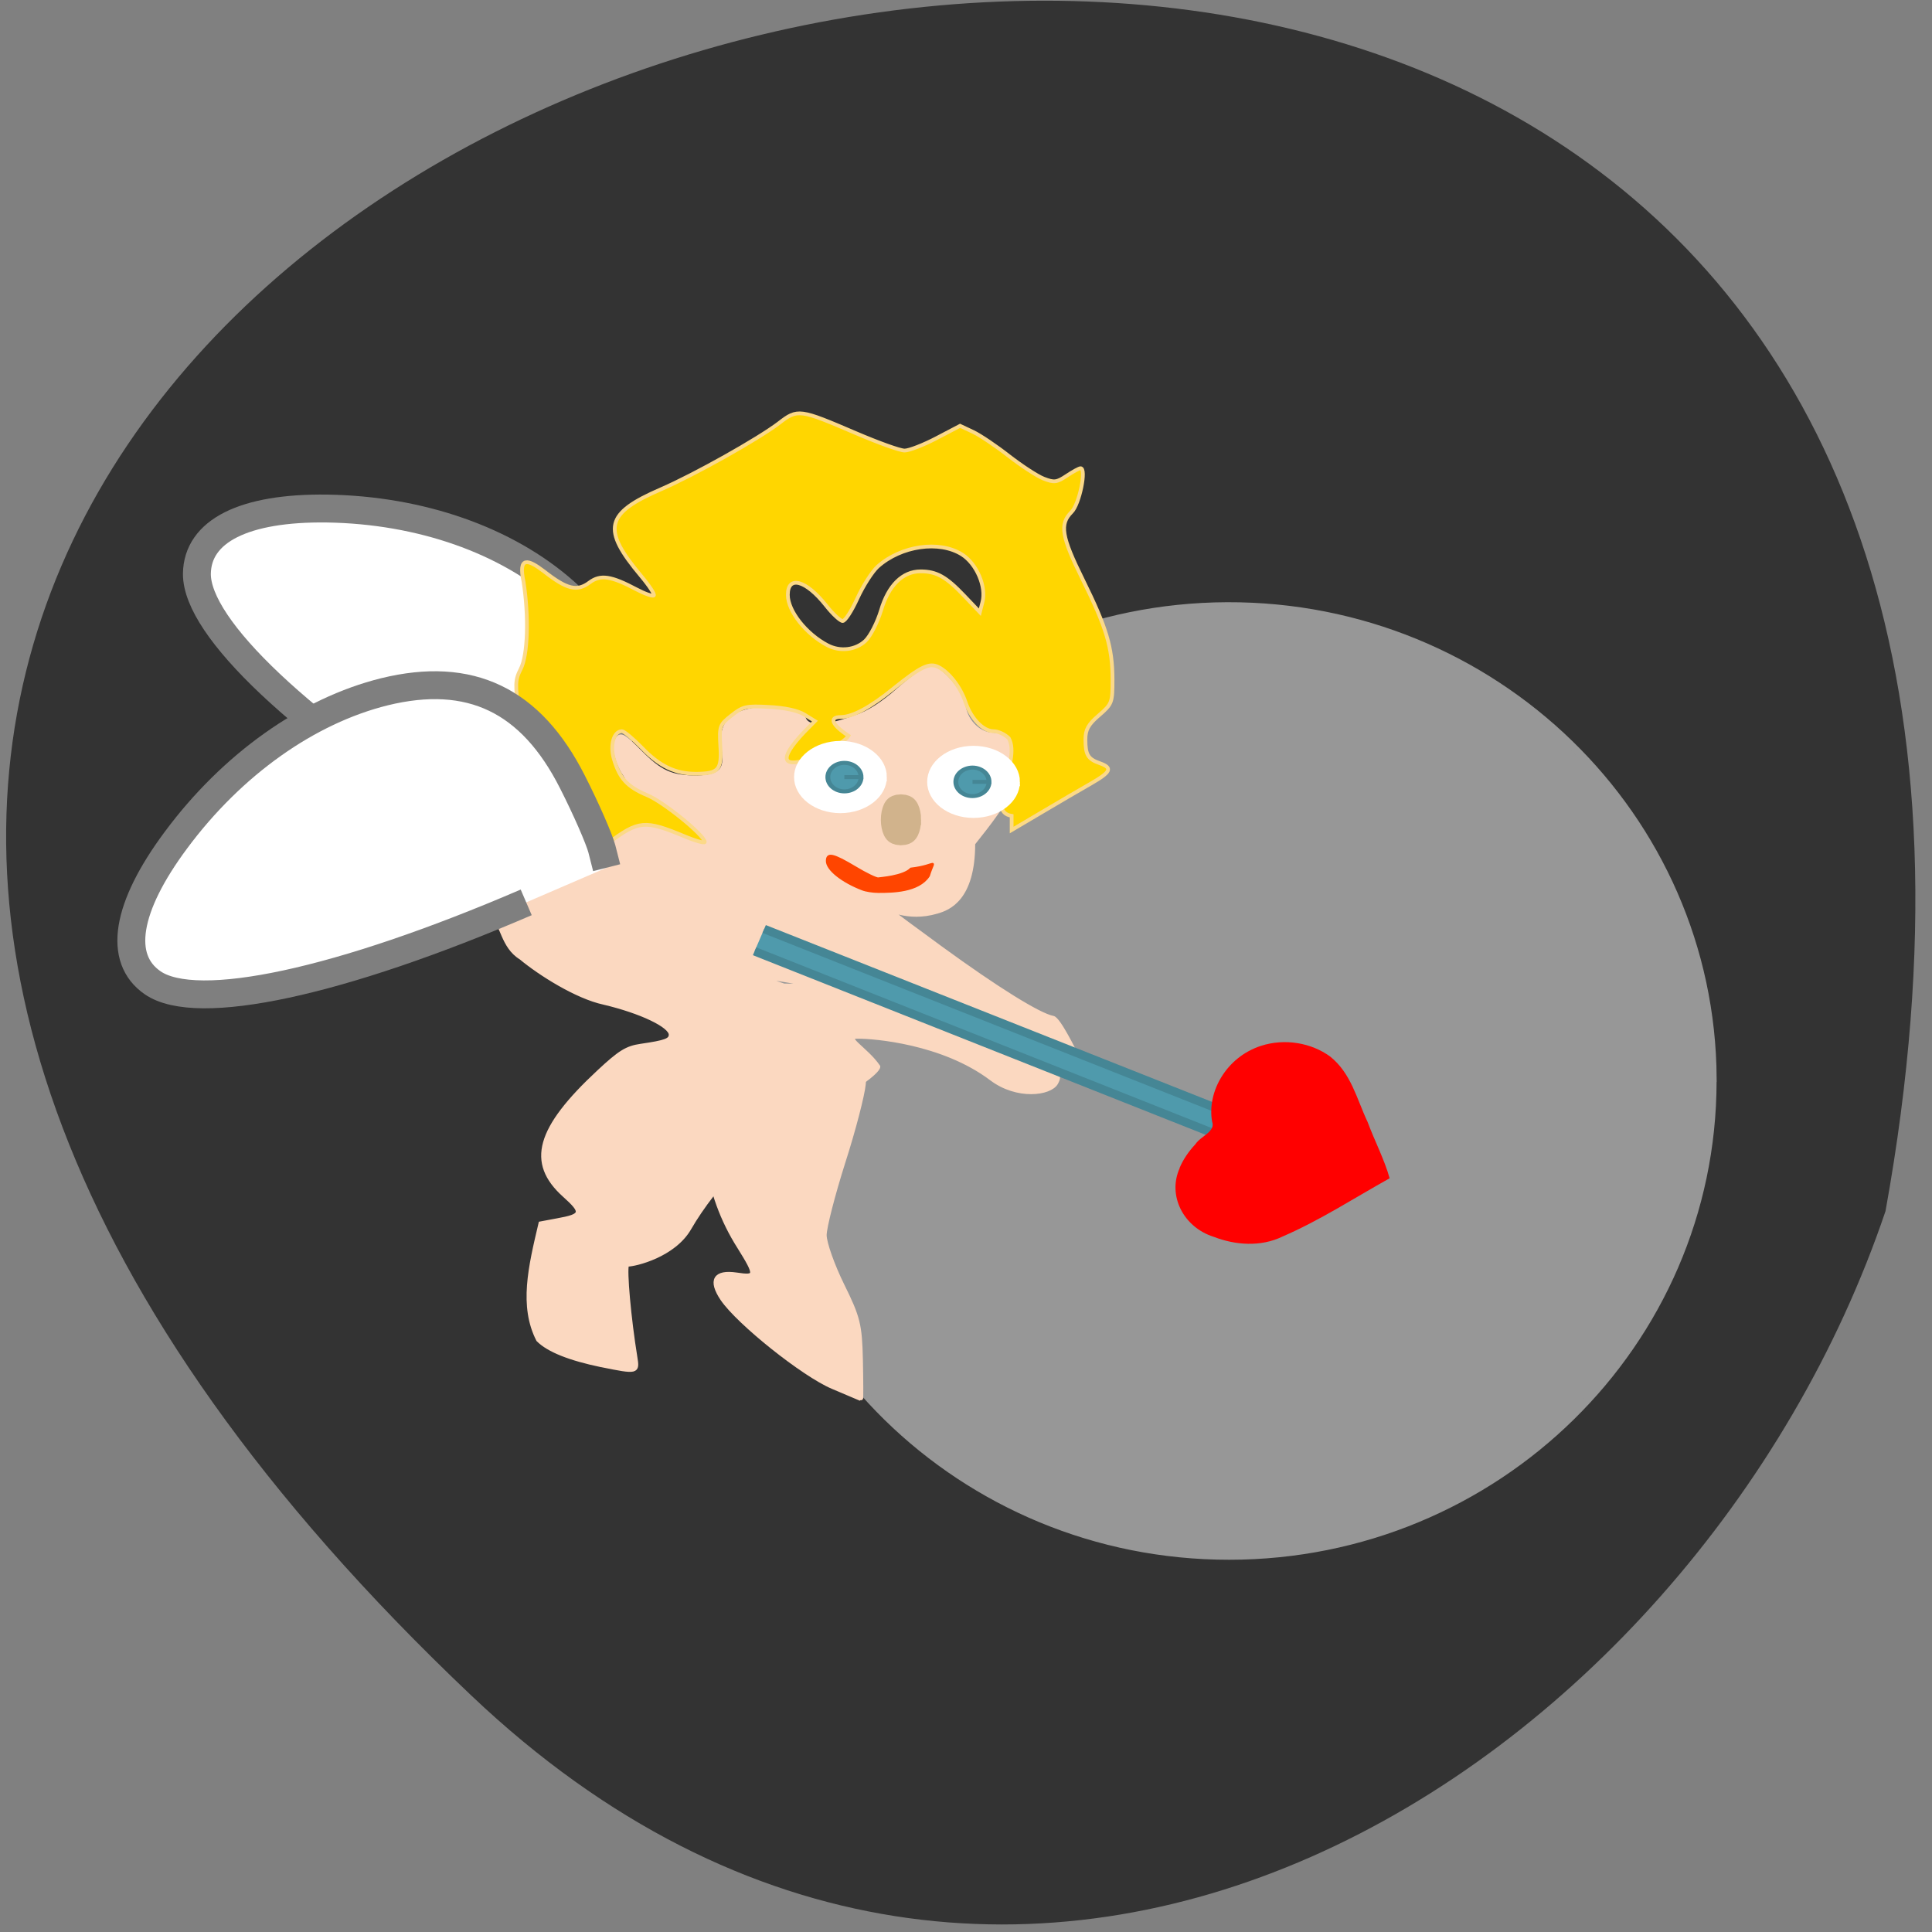 <svg xmlns="http://www.w3.org/2000/svg" viewBox="0 0 48 48"><rect x="0" y="0" width="48" height="48" fill="#808080" stroke="none"/><path d="m 11.715 42.13 c -42.01 -39.816 44.688 -64.906 35.13 -12.04 c -4.715 13.945 -21.645 24.828 -35.13 12.04" fill="#333"/><path d="m 234.87 144.72 c -0.043 38.09 -29.743 68.949 -66.37 68.972 c -36.652 0.023 -66.37 -30.796 -66.46 -68.881 c -0.086 -38.11 29.507 -69.06 66.16 -69.22 c 36.631 -0.137 66.48 30.591 66.68 68.68 l -66.42 0.456" transform="matrix(0.181 0 0 0.171 0.044 2.123)" fill="#979797" stroke="#979797" stroke-width="1.022"/><g transform="scale(0.188)"><path d="m 62.21 109.98 c -22.354 -13.875 -36.23 -26.979 -36.19 -34.15 c 0.063 -5.667 6.25 -8.771 17.208 -8.625 c 12.333 0.188 23.729 4.188 31.396 11 c 8.583 7.646 9.896 16.479 4.04 27.354 c -1.917 3.563 -4.208 7.333 -5.125 8.438 l -1.667 1.958 l -9.667 -6" fill="#fff" stroke="#7f7f7f" stroke-width="3.686"/><g fill="#fbd8c0" stroke="#fbd8c0"><path d="m 79.52 180.44 c -4.229 -0.875 -7.06 -2 -8.417 -3.375 c -2.271 -4.458 -1.063 -9.583 0.313 -15.396 l 2.229 -0.417 c 3.354 -0.604 3.479 -1 0.917 -3.292 c -4.792 -4.313 -3.521 -8.813 4.563 -16.333 c 2.792 -2.604 3.708 -3.167 5.563 -3.438 c 3.292 -0.479 3.938 -0.729 3.938 -1.458 c 0 -1.167 -3.896 -3.042 -8.833 -4.208 c -3.583 -0.771 -8.458 -3.854 -10.958 -5.938 c -2.458 -1.5 -2.438 -4.563 -3.813 -5.563 c -5.604 -9.75 -0.229 -7.208 9.188 -7.229 c 1.167 -1.021 1.396 -1.063 2.063 -0.417 c 0.667 0.625 0.917 0.625 2.188 0 c 0.792 -0.375 1.896 -1.167 2.438 -1.729 c 1.167 -1.208 3.354 -2.354 4.5 -2.354 c -2.479 -0.729 -1.708 -5.25 -2.729 -6.75 c -1.271 -1.938 -1.708 -4.04 -1.042 -4.979 c 0.417 -0.583 0.917 -0.271 2.896 1.729 c 2.75 2.792 4.167 3.438 7.604 3.438 c 6.438 -0.146 1.688 -4.625 4.229 -7.521 c 1.833 -1.896 6.521 -2.083 9.854 -0.417 c 0.5 2.063 4.729 0.75 6.833 -0.042 c 1.667 -0.521 3.563 -1.729 5.771 -3.688 c 1.813 -1.583 3.646 -2.896 4.083 -2.896 c 1.396 0 4.146 3.208 4.479 5.208 c 0.354 2.063 2.104 3.708 3.938 3.708 c 6.833 0.896 4.04 3.063 1.104 9.125 c 0.146 0.125 -1.563 2.5 -3.792 5.271 c 0 7.333 -3.271 8.583 -4.813 9.02 c -4 1.188 -6.708 -0.667 -6.167 -0.188 c 0.375 0.333 3.375 2.563 6.667 4.958 c 7.375 5.375 13.02 8.896 14.854 9.229 c 0.771 0.146 2.896 4.583 3.063 4.833 c -7.438 -3.542 -50.854 -13.02 -38.625 -9.104 c 5.75 0.042 6.604 0.167 10.729 1.563 c 2.479 0.854 7.417 2.854 10.979 4.458 c 12.438 5.583 15.521 4.646 14.271 6.875 c -0.813 1.438 -5.167 2.02 -8.583 -0.563 c -6.438 -4.854 -15.521 -5.542 -17.563 -5.542 c -2.188 -0.063 1.042 1.583 2.646 3.938 c 0 0.708 -3.563 3.271 -6.25 4.521 c -8.06 2.542 -15.625 11.479 -18.708 16.833 c -2.063 3.604 -7.167 4.833 -8.25 4.833 c -0.292 0.729 0.271 7.104 1.104 12.208 c 0.333 2.02 0.25 2.042 -4.458 1.083" stroke-width="0.495"/><path d="m 110.04 183.27 c -3.854 -1.625 -12.458 -8.5 -14.583 -11.646 c -1.625 -2.438 -0.958 -3.583 1.875 -3.167 c 2.708 0.417 2.729 0.104 0.375 -3.667 c -2.25 -3.542 -3.646 -7.396 -4.188 -11.479 c -1.083 -6.896 16.563 -12.396 20.792 -12.563 l -0.188 2.521 c -0.125 1.396 -1.313 6.02 -2.688 10.292 c -1.354 4.271 -2.479 8.625 -2.479 9.667 c 0 1.042 1.063 4.02 2.333 6.604 c 2.104 4.25 2.354 5.229 2.458 9.896 c 0.063 2.833 0.063 5.146 0.021 5.125 c -0.042 -0.021 -1.729 -0.729 -3.729 -1.583" stroke-width="0.576"/></g><path d="m 76.19 112.73 c -1.333 -0.875 -3 -4.083 -3.02 -5.792 c -12.167 -10.938 -7.521 -11.521 -4.083 -8.208 c 0.104 -0.083 -0.104 -2.083 -0.458 -4.417 c -0.583 -3.813 -0.563 -4.438 0.188 -5.917 c 0.938 -1.813 1.083 -6.917 0.375 -11.5 c -0.729 -3.417 0.583 -3 2.688 -1.396 c 3.063 2.396 4.375 2.708 6.02 1.479 c 1.458 -1.083 2.854 -0.875 6.229 0.917 c 1.104 0.583 2.125 0.938 2.271 0.792 c 0.146 -0.146 -0.604 -1.292 -1.688 -2.583 c -5.208 -6.208 -4.75 -8.25 2.667 -11.458 c 4.417 -1.917 12.833 -6.646 15.563 -8.729 c 2.479 -1.917 2.708 -1.875 10.188 1.333 c 2.917 1.25 5.792 2.292 6.417 2.292 c 0.604 0 2.521 -0.75 4.229 -1.646 l 3.104 -1.625 l 1.729 0.813 c 0.958 0.458 3.083 1.896 4.729 3.188 c 1.667 1.292 3.729 2.646 4.583 2.979 c 1.396 0.542 1.729 0.5 3.042 -0.375 c 0.813 -0.542 1.646 -1 1.833 -1 c 0.833 0 -0.146 4.771 -1.188 5.792 c -1.604 1.604 -1.333 3.229 1.5 8.958 c 3.125 6.333 3.896 8.917 3.917 13.13 c 0 3.104 -0.063 3.271 -1.792 4.771 c -1.417 1.208 -1.792 1.896 -1.792 3.208 c 0 2 0.333 2.583 1.896 3.125 c 1.729 0.625 1.5 1.146 -1.208 2.708 c -1.313 0.75 -4.208 2.438 -6.417 3.75 l -4.02 2.375 v -1.875 c -3.646 -0.563 1.313 -7.208 -0.375 -10.25 c -0.5 -0.521 -1.417 -0.938 -2 -0.938 c -1.396 0 -2.979 -1.646 -3.729 -3.854 c -0.667 -1.979 -2.167 -3.917 -3.563 -4.625 c -1.208 -0.604 -2.313 -0.083 -5.958 2.854 c -3.042 2.479 -5.417 3.75 -6.958 3.75 c -1.604 0 -1.167 1.042 1.021 2.479 c -1.042 1.813 -13.06 7.167 -5.896 -0.458 l 1.458 -1.479 l -1.375 -0.854 c -0.875 -0.542 -2.604 -0.917 -4.708 -1.021 c -3 -0.167 -3.438 -0.063 -4.938 1.125 c -1.563 1.229 -1.625 1.417 -1.479 4.04 c 0.208 3.167 -0.229 3.646 -3.208 3.667 c -2.75 0 -4.833 -1 -7.188 -3.458 c -1.167 -1.188 -2.333 -2.167 -2.604 -2.167 c -1.063 0 -1.604 1.813 -1.083 3.625 c 0.75 2.604 1.792 3.729 4.417 4.833 c 2.146 0.875 7.604 5.313 7.604 6.188 c 0 0.188 -1.229 -0.146 -2.708 -0.771 c -5.208 -2.167 -6.04 -2.083 -10.02 0.896 c -2.833 2.125 -2.958 2.167 -4.229 1.333 m 38.19 -28.04 c 0.667 -0.646 1.583 -2.438 2.063 -4.02 c 0.979 -3.313 2.854 -5.167 5.229 -5.167 c 2.104 0 3.375 0.708 5.75 3.208 l 2.083 2.188 l 0.333 -1.292 c 0.563 -2.042 -0.75 -5.104 -2.688 -6.333 c -3 -1.896 -8.06 -1.167 -11.146 1.604 c -0.729 0.667 -1.938 2.563 -2.688 4.208 c -0.75 1.646 -1.604 2.979 -1.938 2.979 c -0.313 0 -1.313 -0.917 -2.208 -2.063 c -2.646 -3.333 -5.04 -4 -5.04 -1.396 c 0 2.146 2.417 5.188 5.25 6.667 c 1.667 0.875 3.708 0.625 5 -0.583" fill="#ffd600" stroke="#fbd989" stroke-width="0.495"/></g><g stroke-width="1.022"><g fill="#fff" stroke="#fff"><path d="m 93.03 97.56 c 0 2.01 -1.579 3.635 -3.512 3.635 c -1.933 0 -3.498 -1.628 -3.498 -3.635 c 0 -2.01 1.565 -3.635 3.498 -3.653 c 1.933 0 3.512 1.628 3.512 3.635 l -3.498 0.018" transform="matrix(0.287 0 0 0.216 -4.813 -1.766)"/><path d="m 93.03 97.58 c -0.014 2.01 -1.579 3.617 -3.512 3.617 c -1.933 0 -3.498 -1.628 -3.498 -3.635 c 0 -2.01 1.565 -3.635 3.498 -3.635 c 1.933 0 3.498 1.609 3.512 3.617 l -3.512 0.036" transform="matrix(0.287 0 0 0.216 -1.506 -1.648)"/></g><g fill="#4f9aac" stroke="#458695"><path d="m 93.02 97.55 c 0 2.01 -1.557 3.652 -3.511 3.652 c -1.921 0 -3.478 -1.645 -3.478 -3.652 c 0 -2.01 1.557 -3.612 3.478 -3.652 c 1.954 0 3.511 1.645 3.511 3.652 h -3.478" transform="matrix(0.118 0 0 0.097 13.596 9.962)"/><path d="m 93.02 97.56 c 0 2.01 -1.557 3.652 -3.511 3.652 c -1.921 0 -3.478 -1.645 -3.478 -3.652 c 0 -2.01 1.557 -3.652 3.478 -3.652 c 1.954 0 3.511 1.645 3.511 3.652 h -3.511" transform="matrix(0.118 0 0 0.097 10.416 9.844)"/></g></g><path d="m 141.96 77.24 l 67.74 -0.018 l -0.01 3.247 l -67.73 -0.009" transform="matrix(0.174 0.069 -0.074 0.172 0 0)" fill="#4f9aac" stroke="#458695" stroke-width="1.129"/><path d="m 113.96 117.54 c -2.667 -1.021 -4.688 -2.625 -4.688 -3.75 c 0 -1.125 0.813 -0.938 3.75 0.813 c 1.438 0.875 2.813 1.521 3.042 1.479 c 0.229 -0.042 3.333 -0.25 4.313 -1.292 c 3.604 -0.417 3.167 -1.583 2.375 0.958 c -1.375 2.104 -4.833 2.125 -6.667 2.125 c -0.708 0 -1.667 -0.146 -2.125 -0.333" transform="scale(0.188)" fill="#ff4500" stroke="#ff4500" stroke-width="0.26"/><path d="m 95.59 102.34 c 0 1.057 -0.215 1.905 -0.477 1.905 c -0.262 -0.015 -0.469 -0.863 -0.469 -1.905 c 0 -1.057 0.208 -1.905 0.469 -1.905 c 0.262 0 0.477 0.848 0.477 1.89 l -0.477 0.015" transform="matrix(0.508 0 0 0.262 -25.935 -6.445)" fill="#d1b38c" stroke="#d1b38c" stroke-width="1.022"/><path d="m 29.31 29.02 c -0.309 0.676 0.086 1.473 0.852 1.711 c 0.523 0.203 1.16 0.254 1.699 -0.008 c 0.938 -0.406 1.781 -0.957 2.664 -1.449 c -0.129 -0.465 -0.375 -0.934 -0.547 -1.398 c -0.266 -0.559 -0.406 -1.211 -0.934 -1.629 c -0.461 -0.336 -1.121 -0.457 -1.719 -0.262 c -0.859 0.281 -1.34 1.141 -1.211 1.879 c 0.094 0.254 -0.281 0.359 -0.414 0.563 c -0.168 0.18 -0.305 0.379 -0.395 0.594" fill="#f00"/><path d="m 69.54 119.25 c -24.583 10.583 -43.521 14.667 -49.37 10.625 c -4.625 -3.188 -3.521 -9.979 3.083 -18.854 c 7.417 -10 17.438 -17.1 27.563 -19.604 c 11.333 -2.771 19.354 1.083 24.833 11.917 c 1.792 3.521 3.542 7.521 3.896 8.875 l 0.625 2.458" transform="scale(0.188)" fill="#fff" stroke="#7f7f7f" stroke-width="3.686"/></svg>